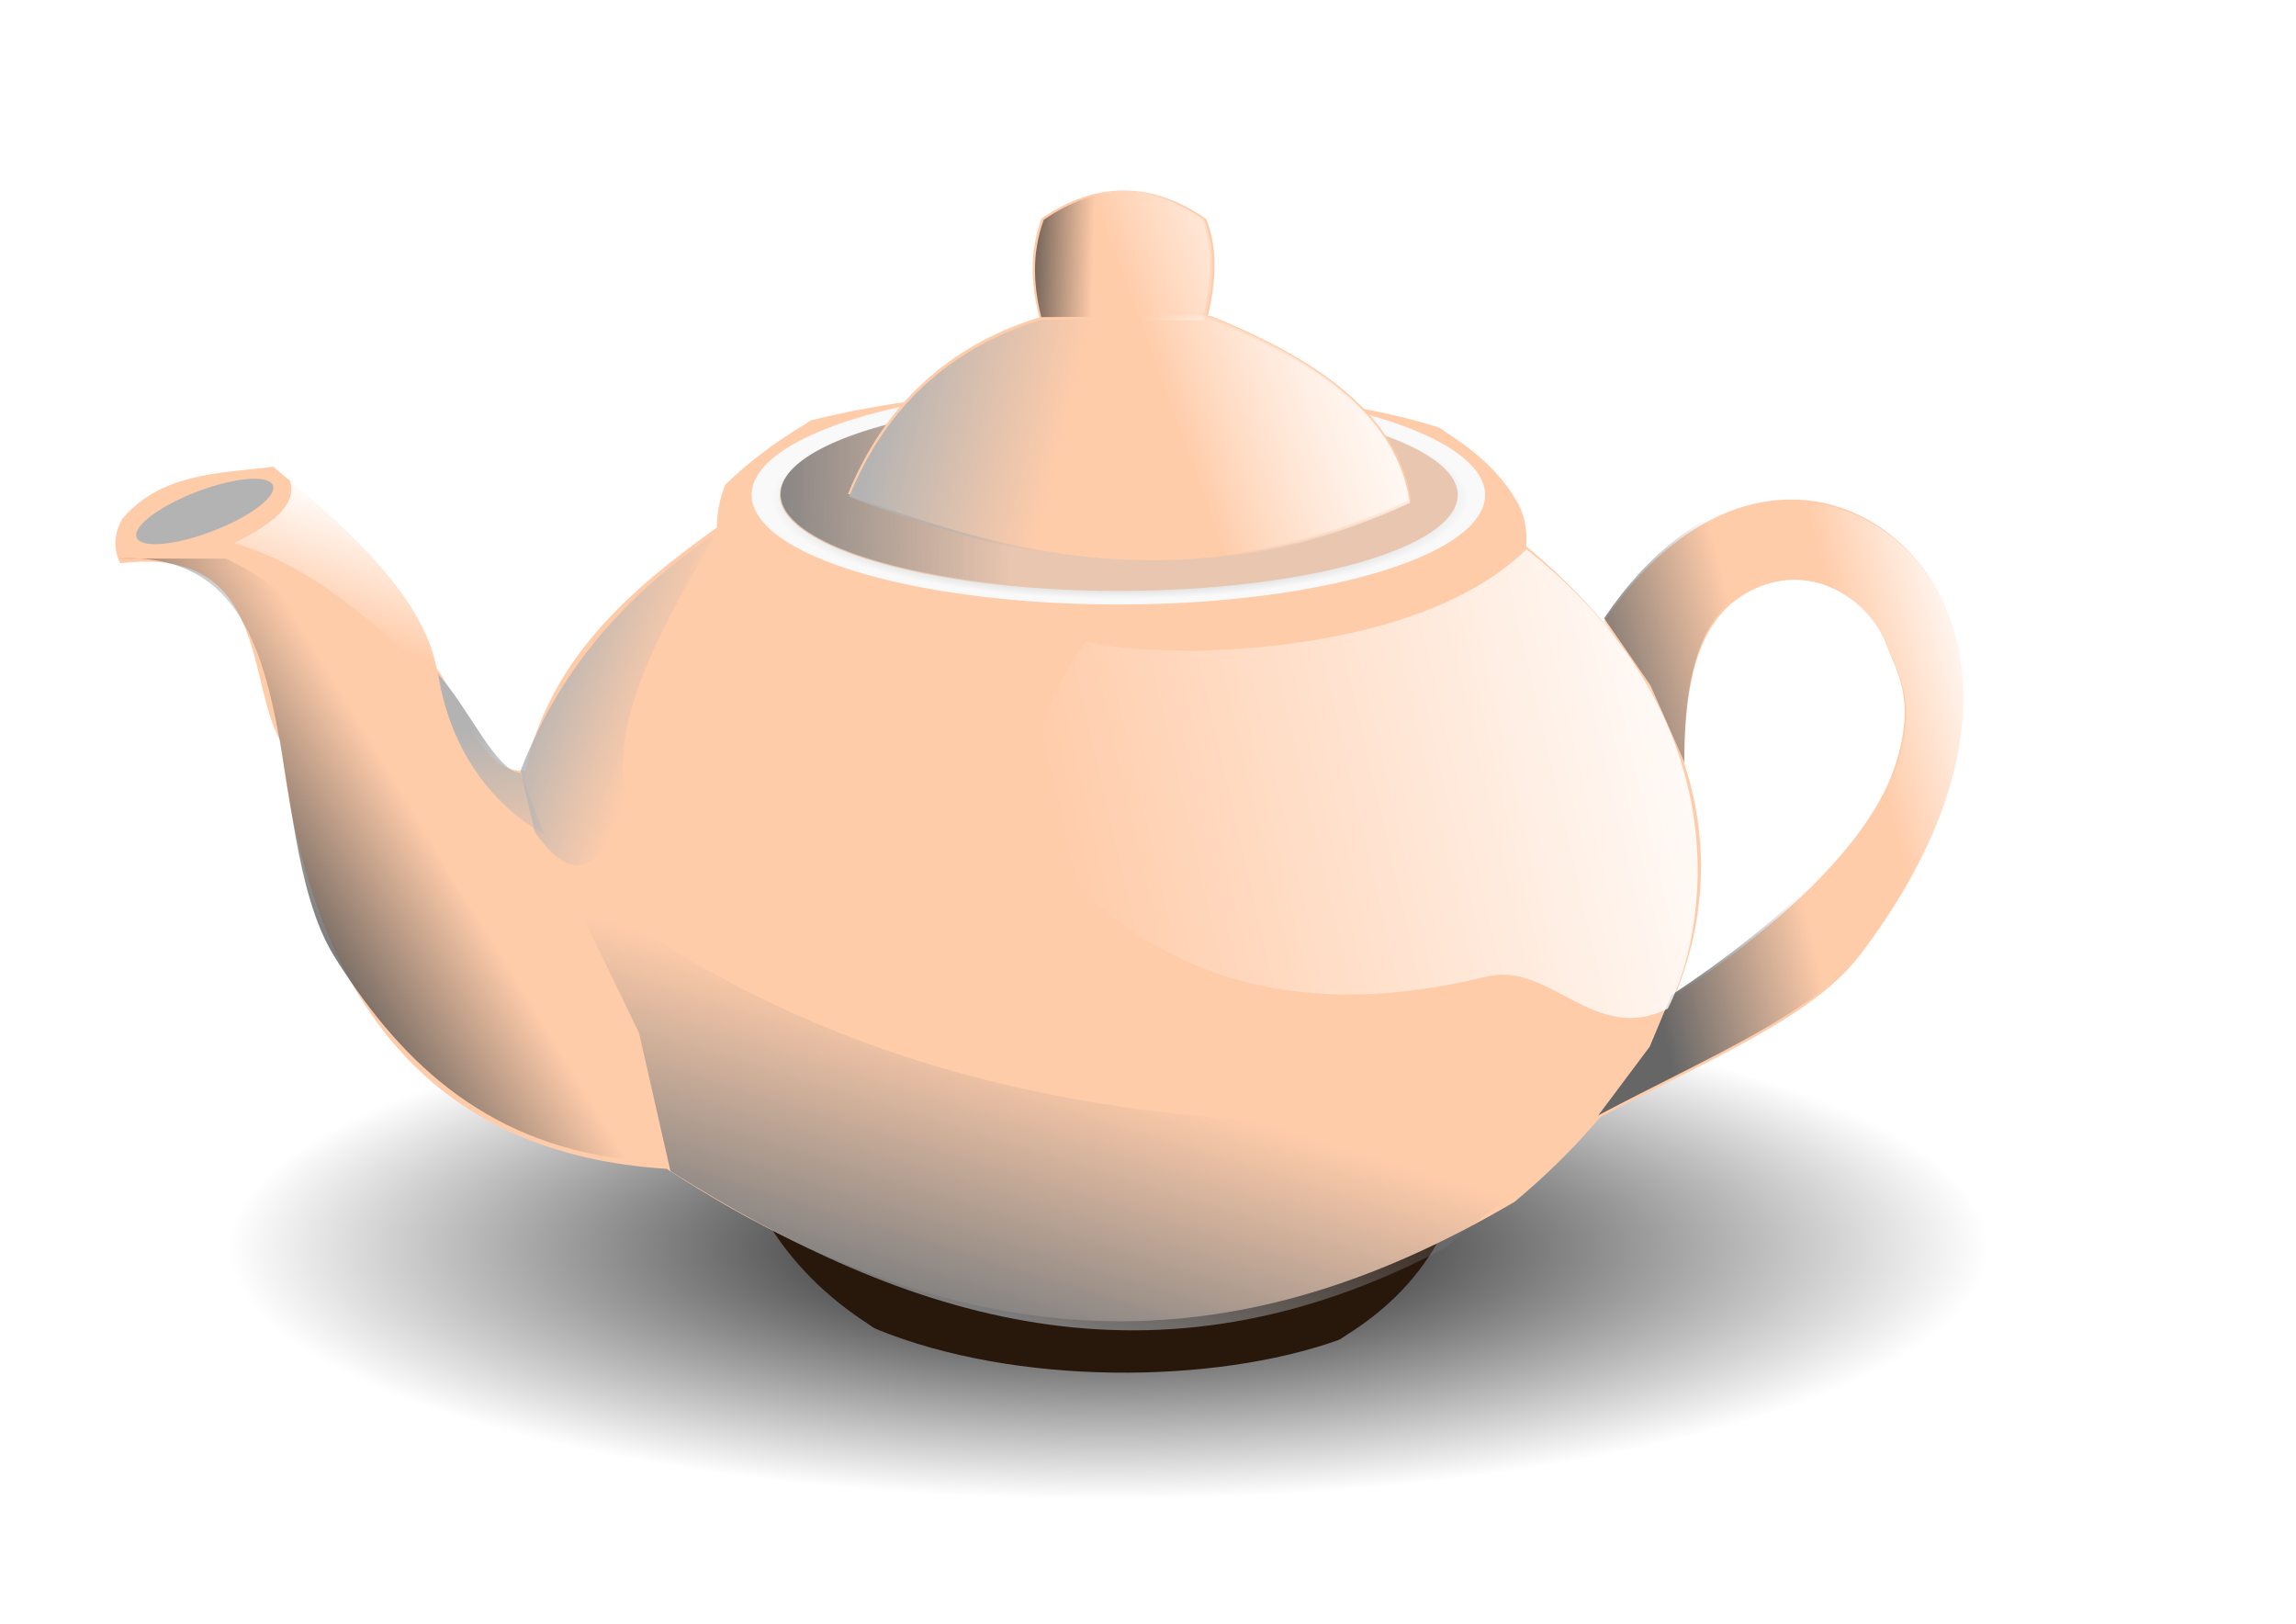 <?xml version="1.0" encoding="UTF-8" standalone="no"?>
<!-- Created with Inkscape (http://www.inkscape.org/) -->

<svg
   xmlns:dc="http://purl.org/dc/elements/1.1/"
   xmlns:cc="http://creativecommons.org/ns#"
   xmlns:rdf="http://www.w3.org/1999/02/22-rdf-syntax-ns#"
   xmlns:svg="http://www.w3.org/2000/svg"
   xmlns="http://www.w3.org/2000/svg"
   xmlns:xlink="http://www.w3.org/1999/xlink"
   xmlns:sodipodi="http://sodipodi.sourceforge.net/DTD/sodipodi-0.dtd"
   xmlns:inkscape="http://www.inkscape.org/namespaces/inkscape"
   width="297mm"
   height="210mm"
   id="svg2985"
   version="1.1"
   inkscape:version="0.48.2 r9819"
   sodipodi:docname="Yeni belge 2">
  <defs
     id="defs2987">
    <linearGradient
       inkscape:collect="always"
       id="linearGradient4404">
      <stop
         style="stop-color:#000000;stop-opacity:1;"
         offset="0"
         id="stop4406" />
      <stop
         style="stop-color:#000000;stop-opacity:0;"
         offset="1"
         id="stop4408" />
    </linearGradient>
    <linearGradient
       inkscape:collect="always"
       id="linearGradient4396">
      <stop
         style="stop-color:#808080;stop-opacity:1;"
         offset="0"
         id="stop4398" />
      <stop
         style="stop-color:#808080;stop-opacity:0;"
         offset="1"
         id="stop4400" />
    </linearGradient>
    <linearGradient
       inkscape:collect="always"
       id="linearGradient4386">
      <stop
         style="stop-color:#000000;stop-opacity:1;"
         offset="0"
         id="stop4388" />
      <stop
         style="stop-color:#000000;stop-opacity:0;"
         offset="1"
         id="stop4390" />
    </linearGradient>
    <linearGradient
       inkscape:collect="always"
       id="linearGradient4342">
      <stop
         style="stop-color:#ffffff;stop-opacity:1;"
         offset="0"
         id="stop4344" />
      <stop
         style="stop-color:#ffffff;stop-opacity:0;"
         offset="1"
         id="stop4346" />
    </linearGradient>
    <linearGradient
       inkscape:collect="always"
       id="linearGradient4332">
      <stop
         style="stop-color:#ffffff;stop-opacity:1;"
         offset="0"
         id="stop4334" />
      <stop
         style="stop-color:#ffffff;stop-opacity:0;"
         offset="1"
         id="stop4336" />
    </linearGradient>
    <linearGradient
       inkscape:collect="always"
       id="linearGradient4282">
      <stop
         style="stop-color:#ffffff;stop-opacity:1;"
         offset="0"
         id="stop4284" />
      <stop
         style="stop-color:#ffffff;stop-opacity:0;"
         offset="1"
         id="stop4286" />
    </linearGradient>
    <linearGradient
       inkscape:collect="always"
       id="linearGradient4194">
      <stop
         style="stop-color:#b3b3b3;stop-opacity:1;"
         offset="0"
         id="stop4196" />
      <stop
         style="stop-color:#b3b3b3;stop-opacity:0;"
         offset="1"
         id="stop4198" />
    </linearGradient>
    <linearGradient
       inkscape:collect="always"
       id="linearGradient4087">
      <stop
         style="stop-color:#808080;stop-opacity:1;"
         offset="0"
         id="stop4089" />
      <stop
         style="stop-color:#808080;stop-opacity:0;"
         offset="1"
         id="stop4091" />
    </linearGradient>
    <linearGradient
       inkscape:collect="always"
       id="linearGradient4027">
      <stop
         style="stop-color:#ffffff;stop-opacity:1;"
         offset="0"
         id="stop4029" />
      <stop
         style="stop-color:#ffffff;stop-opacity:0;"
         offset="1"
         id="stop4031" />
    </linearGradient>
    <linearGradient
       inkscape:collect="always"
       id="linearGradient3993">
      <stop
         style="stop-color:#b3b3b3;stop-opacity:1;"
         offset="0"
         id="stop3995" />
      <stop
         style="stop-color:#b3b3b3;stop-opacity:0;"
         offset="1"
         id="stop3997" />
    </linearGradient>
    <linearGradient
       inkscape:collect="always"
       id="linearGradient3985">
      <stop
         style="stop-color:#b3b3b3;stop-opacity:1;"
         offset="0"
         id="stop3987" />
      <stop
         style="stop-color:#b3b3b3;stop-opacity:0;"
         offset="1"
         id="stop3989" />
    </linearGradient>
    <linearGradient
       inkscape:collect="always"
       id="linearGradient3973">
      <stop
         style="stop-color:#666666;stop-opacity:1;"
         offset="0"
         id="stop3975" />
      <stop
         style="stop-color:#666666;stop-opacity:0;"
         offset="1"
         id="stop3977" />
    </linearGradient>
    <linearGradient
       inkscape:collect="always"
       id="linearGradient3937">
      <stop
         style="stop-color:#4d4d4d;stop-opacity:1;"
         offset="0"
         id="stop3939" />
      <stop
         style="stop-color:#4d4d4d;stop-opacity:0;"
         offset="1"
         id="stop3941" />
    </linearGradient>
    <linearGradient
       inkscape:collect="always"
       id="linearGradient3891">
      <stop
         style="stop-color:#333333;stop-opacity:1;"
         offset="0"
         id="stop3893" />
      <stop
         style="stop-color:#333333;stop-opacity:0;"
         offset="1"
         id="stop3895" />
    </linearGradient>
    <linearGradient
       inkscape:collect="always"
       id="linearGradient3797">
      <stop
         style="stop-color:#000000;stop-opacity:1;"
         offset="0"
         id="stop3799" />
      <stop
         style="stop-color:#000000;stop-opacity:0;"
         offset="1"
         id="stop3801" />
    </linearGradient>
    <linearGradient
       inkscape:collect="always"
       id="linearGradient3789">
      <stop
         style="stop-color:#ffffff;stop-opacity:1;"
         offset="0"
         id="stop3791" />
      <stop
         style="stop-color:#ffffff;stop-opacity:0;"
         offset="1"
         id="stop3793" />
    </linearGradient>
    <linearGradient
       inkscape:collect="always"
       xlink:href="#linearGradient3789"
       id="linearGradient3795"
       x1="537.822"
       y1="642.749"
       x2="543.58"
       y2="393.992"
       gradientUnits="userSpaceOnUse"
       gradientTransform="matrix(0.97,0,0,1.004,14.094,-1.555)" />
    <radialGradient
       inkscape:collect="always"
       xlink:href="#linearGradient3797"
       id="radialGradient3803"
       cx="547.323"
       cy="256.369"
       fx="547.323"
       fy="256.369"
       r="165.55"
       gradientTransform="matrix(1,0,0,0.296,0,180.573)"
       gradientUnits="userSpaceOnUse" />
    <radialGradient
       inkscape:collect="always"
       xlink:href="#linearGradient3797-4"
       id="radialGradient3803-3"
       cx="547.323"
       cy="256.369"
       fx="547.323"
       fy="256.369"
       r="165.55"
       gradientTransform="matrix(1,0,0,0.296,0,180.573)"
       gradientUnits="userSpaceOnUse" />
    <linearGradient
       inkscape:collect="always"
       id="linearGradient3797-4">
      <stop
         style="stop-color:#000000;stop-opacity:1;"
         offset="0"
         id="stop3799-7" />
      <stop
         style="stop-color:#000000;stop-opacity:0;"
         offset="1"
         id="stop3801-2" />
    </linearGradient>
    <linearGradient
       inkscape:collect="always"
       xlink:href="#linearGradient3891"
       id="linearGradient3897"
       x1="708.267"
       y1="126.808"
       x2="750.878"
       y2="127.96"
       gradientUnits="userSpaceOnUse"
       gradientTransform="translate(-216.511,3.455)" />
    <linearGradient
       inkscape:collect="always"
       xlink:href="#linearGradient3937"
       id="linearGradient3943"
       x1="148.563"
       y1="494.186"
       x2="231.482"
       y2="443.513"
       gradientUnits="userSpaceOnUse" />
    <linearGradient
       inkscape:collect="always"
       xlink:href="#linearGradient3973"
       id="linearGradient3979"
       x1="776.214"
       y1="147.538"
       x2="855.679"
       y2="127.96"
       gradientUnits="userSpaceOnUse"
       gradientTransform="translate(14.971,267.184)" />
    <linearGradient
       inkscape:collect="always"
       xlink:href="#linearGradient3985"
       id="linearGradient3991"
       x1="261.425"
       y1="326.044"
       x2="322.463"
       y2="349.077"
       gradientUnits="userSpaceOnUse" />
    <linearGradient
       inkscape:collect="always"
       xlink:href="#linearGradient3993"
       id="linearGradient3999"
       x1="246.454"
       y1="352.532"
       x2="262.577"
       y2="431.996"
       gradientUnits="userSpaceOnUse" />
    <linearGradient
       inkscape:collect="always"
       xlink:href="#linearGradient4027"
       id="linearGradient4033"
       x1="155.132"
       y1="237.574"
       x2="133.145"
       y2="295.392"
       gradientUnits="userSpaceOnUse"
       gradientTransform="matrix(1.033,0,0,1.008,-3.721,-2.674)" />
    <radialGradient
       inkscape:collect="always"
       xlink:href="#linearGradient3797-8"
       id="radialGradient3803-2"
       cx="547.323"
       cy="256.369"
       fx="547.323"
       fy="256.369"
       r="165.55"
       gradientTransform="matrix(1,0,0,0.296,0,180.573)"
       gradientUnits="userSpaceOnUse" />
    <linearGradient
       inkscape:collect="always"
       id="linearGradient3797-8">
      <stop
         style="stop-color:#000000;stop-opacity:1;"
         offset="0"
         id="stop3799-3" />
      <stop
         style="stop-color:#000000;stop-opacity:0;"
         offset="1"
         id="stop3801-0" />
    </linearGradient>
    <linearGradient
       inkscape:collect="always"
       xlink:href="#linearGradient4087"
       id="linearGradient4093"
       x1="369.934"
       y1="251.271"
       x2="494.432"
       y2="250.421"
       gradientUnits="userSpaceOnUse" />
    <linearGradient
       inkscape:collect="always"
       xlink:href="#linearGradient4194"
       id="linearGradient4200"
       x1="433.23"
       y1="183.013"
       x2="522.808"
       y2="205"
       gradientUnits="userSpaceOnUse" />
    <linearGradient
       inkscape:collect="always"
       xlink:href="#linearGradient4194-9"
       id="linearGradient4200-4"
       x1="433.23"
       y1="183.013"
       x2="522.808"
       y2="205"
       gradientUnits="userSpaceOnUse" />
    <linearGradient
       inkscape:collect="always"
       id="linearGradient4194-9">
      <stop
         style="stop-color:#b3b3b3;stop-opacity:1;"
         offset="0"
         id="stop4196-5" />
      <stop
         style="stop-color:#b3b3b3;stop-opacity:0;"
         offset="1"
         id="stop4198-9" />
    </linearGradient>
    <linearGradient
       inkscape:collect="always"
       xlink:href="#linearGradient4282"
       id="linearGradient4288"
       x1="710.488"
       y1="132.043"
       x2="568.793"
       y2="183.347"
       gradientUnits="userSpaceOnUse" />
    <linearGradient
       inkscape:collect="always"
       xlink:href="#linearGradient4282"
       id="linearGradient4290"
       gradientUnits="userSpaceOnUse"
       x1="710.488"
       y1="132.043"
       x2="568.793"
       y2="183.347" />
    <linearGradient
       inkscape:collect="always"
       xlink:href="#linearGradient4282"
       id="linearGradient4292"
       gradientUnits="userSpaceOnUse"
       x1="710.488"
       y1="132.043"
       x2="568.793"
       y2="183.347" />
    <linearGradient
       inkscape:collect="always"
       xlink:href="#linearGradient4282"
       id="linearGradient4294"
       gradientUnits="userSpaceOnUse"
       x1="710.488"
       y1="132.043"
       x2="568.793"
       y2="183.347" />
    <linearGradient
       inkscape:collect="always"
       xlink:href="#linearGradient4282"
       id="linearGradient4296"
       gradientUnits="userSpaceOnUse"
       x1="710.488"
       y1="132.043"
       x2="568.793"
       y2="183.347" />
    <linearGradient
       inkscape:collect="always"
       xlink:href="#linearGradient3973-2"
       id="linearGradient3979-1"
       x1="776.214"
       y1="147.538"
       x2="855.679"
       y2="127.96"
       gradientUnits="userSpaceOnUse"
       gradientTransform="translate(14.971,267.184)" />
    <linearGradient
       inkscape:collect="always"
       id="linearGradient3973-2">
      <stop
         style="stop-color:#666666;stop-opacity:1;"
         offset="0"
         id="stop3975-8" />
      <stop
         style="stop-color:#666666;stop-opacity:0;"
         offset="1"
         id="stop3977-4" />
    </linearGradient>
    <linearGradient
       inkscape:collect="always"
       xlink:href="#linearGradient4332"
       id="linearGradient4338"
       x1="1280.146"
       y1="427.315"
       x2="1214.998"
       y2="445.231"
       gradientUnits="userSpaceOnUse"
       gradientTransform="translate(-297.235,-70.848)" />
    <linearGradient
       inkscape:collect="always"
       xlink:href="#linearGradient4342"
       id="linearGradient4348"
       x1="846.465"
       y1="328.348"
       x2="517.092"
       y2="404.357"
       gradientUnits="userSpaceOnUse" />
    <linearGradient
       inkscape:collect="always"
       xlink:href="#linearGradient4386"
       id="linearGradient4392"
       x1="1082.554"
       y1="654.265"
       x2="1097.526"
       y2="586.318"
       gradientUnits="userSpaceOnUse"
       gradientTransform="translate(-538.974,13.82)" />
    <linearGradient
       inkscape:collect="always"
       xlink:href="#linearGradient4396"
       id="linearGradient4402"
       x1="440.559"
       y1="633.344"
       x2="479.647"
       y2="506.307"
       gradientUnits="userSpaceOnUse"
       gradientTransform="matrix(1.008,0,0,1.007,-2.184,-2.936)" />
    <radialGradient
       inkscape:collect="always"
       xlink:href="#linearGradient4404"
       id="radialGradient4410"
       cx="534.943"
       cy="631.232"
       fx="534.943"
       fy="631.232"
       r="348.375"
       gradientTransform="matrix(1,0,0,0.198,0,506.029)"
       gradientUnits="userSpaceOnUse" />
  </defs>
  <sodipodi:namedview
     inkscape:document-units="mm"
     pagecolor="#ffffff"
     bordercolor="#666666"
     borderopacity="1.0"
     inkscape:pageopacity="0.0"
     inkscape:pageshadow="2"
     inkscape:zoom="0.64"
     inkscape:cx="834.98965"
     inkscape:cy="259.59415"
     inkscape:current-layer="layer1"
     id="namedview2989"
     showgrid="false"
     inkscape:window-width="1600"
     inkscape:window-height="808"
     inkscape:window-x="0"
     inkscape:window-y="33"
     inkscape:window-maximized="1" />
  <g
     inkscape:label="Layer 1"
     inkscape:groupmode="layer"
     id="layer1">
    <g
       id="g4412">
      <path
         transform="matrix(1.235,0,0,1.783,-118.647,-515.195)"
         d="m 883.318,631.232 a 348.375,69.099 0 1 1 -696.75,0 348.375,69.099 0 1 1 696.75,0 z"
         sodipodi:ry="69.099213"
         sodipodi:rx="348.37518"
         sodipodi:cy="631.23242"
         sodipodi:cx="534.94305"
         id="path4350"
         style="fill:url(#radialGradient4410);fill-opacity:1;stroke:none"
         sodipodi:type="arc" />
      <path
         sodipodi:nodetypes="ccssssccc"
         inkscape:connector-curvature="0"
         id="path3007"
         d="m 374.287,592.076 1.152,5.758 c 12.243,20.101 29.188,36.55 49.041,49.373 1.297,0.837 2.494,1.88 3.926,2.466 68.421,27.997 165.197,26.941 225.661,5.46 1.509,-0.536 2.753,-1.626 4.105,-2.467 20.279,-12.612 36.776,-29.365 47.215,-50.225 l 1.727,-6.91 z"
         style="fill:#28170b;stroke:none;stroke-width:0.354;stroke-linecap:butt;stroke-linejoin:miter;stroke-opacity:1;stroke-miterlimit:4;stroke-dasharray:none" />
      <path
         sodipodi:nodetypes="ccccccccsscc"
         inkscape:connector-curvature="0"
         id="path3005"
         d="m 350.103,258.097 395.017,8.062 C 854.125,355.724 868.252,480.56 740.513,587.47 629.267,652.75 497.164,682.991 325.918,571.346 216.806,564.487 152.593,496.536 137.146,362.232 120.18,332.265 131.155,266.456 58.734,275.372 c -3.455,-7.294 -3.071,-14.588 1.152,-21.881 19.217,-22.361 47.155,-22.044 73.706,-25.336 28.106,23.49 71.99,59.558 79.591,97.239 0.404,2.003 2.039,3.512 2.988,5.259 14.125,26.007 23.068,47.41 40.648,46.064 12.102,-54.735 50.899,-88.112 93.284,-118.62 z"
         style="fill:#ffccaa;stroke:none;stroke-width:0.354;stroke-linecap:butt;stroke-linejoin:miter;stroke-opacity:1;stroke-miterlimit:4;stroke-dasharray:none" />
      <path
         sodipodi:nodetypes="ccccssssc"
         inkscape:connector-curvature="0"
         id="path3009"
         d="m 354.709,236.791 c -5.935,13.82 -4.446,27.64 -2.879,41.46 110.578,65.951 272.478,65.06 392.138,9.789 0.748,-14.588 6.228,-29.175 -2.879,-43.763 -6.742,-11.743 -18.246,-22.716 -33.283,-32.424 -1.639,-1.058 -3.131,-2.524 -5.042,-3.129 -69.261,-21.932 -206.846,-27.761 -305.381,-3.493 -1.597,0.393 -2.858,1.627 -4.273,2.464 -13.813,8.171 -26.723,17.825 -38.4,29.096 z"
         style="fill:#ffccaa;stroke:none;stroke-width:0.354;stroke-linecap:butt;stroke-linejoin:miter;stroke-opacity:1;stroke-miterlimit:4;stroke-dasharray:none" />
      <path
         sodipodi:nodetypes="cccsscccsssc"
         inkscape:connector-curvature="0"
         id="path3017"
         d="m 817.098,487.852 -10.587,25.201 -25.114,33.533 c 55.988,-29.62 104.787,-49.364 127.932,-79.758 72.738,-95.519 57.141,-172.273 14.782,-205.537 -37.519,-29.463 -95.026,-24.293 -139.836,42.297 l 22.601,32.742 16.555,37.509 c -0.015,-49.547 10.758,-75.134 34.52,-86.047 29.039,-13.336 56.354,6.213 64.263,27.114 5.461,14.432 14.543,27.314 4.418,59.02 -11.732,36.743 -54.842,77.678 -109.536,113.927 z"
         style="fill:#ffccaa;stroke:none;stroke-width:0.354;stroke-linecap:butt;stroke-linejoin:miter;stroke-opacity:1;stroke-miterlimit:4;stroke-dasharray:none" />
      <path
         sodipodi:nodetypes="ccccssc"
         inkscape:connector-curvature="0"
         id="path3935"
         d="M 319.008,567.891 C 314.401,566.74 267.184,472.304 267.184,472.304 189.254,442.541 213.103,322.756 110.559,273.068 l -52.976,0 c 98.622,-5.447 68.055,131.751 105.454,193.788 1.603,2.659 3.309,5.242 5.004,7.817 33.188,50.418 77.094,88.734 150.967,93.218 z"
         style="fill:url(#linearGradient3943);stroke:none;stroke-width:1px;stroke-linecap:butt;stroke-linejoin:miter;stroke-opacity:1;fill-opacity:1" />
      <path
         transform="matrix(0.934,-0.356,0.356,0.934,-119.876,167.404)"
         d="m 211.904,155.6 a 35.701,10.365 0 1 1 -71.403,0 35.701,10.365 0 1 1 71.403,0 z"
         sodipodi:ry="10.364882"
         sodipodi:rx="35.70126"
         sodipodi:cy="155.59953"
         sodipodi:cx="176.20299"
         id="path3945"
         style="fill:#b3b3b3;stroke:none"
         sodipodi:type="arc" />
      <path
         sodipodi:nodetypes="cccsscccsssc"
         inkscape:connector-curvature="0"
         id="path3017-6"
         d="m 817.109,486.467 -10.587,25.201 -25.114,33.533 c 55.988,-29.62 104.787,-49.364 127.932,-79.758 72.738,-95.519 57.141,-172.273 14.782,-205.537 -37.519,-29.463 -95.026,-24.293 -139.836,42.297 l 22.601,32.742 16.555,37.509 c -0.015,-49.547 10.758,-75.134 34.52,-86.047 29.039,-13.336 56.354,6.213 64.263,27.114 5.461,14.432 14.543,27.314 4.418,59.02 -11.732,36.743 -54.842,77.678 -109.536,113.927 z"
         style="fill:url(#linearGradient3979);fill-opacity:1;stroke:none" />
      <path
         sodipodi:nodetypes="ccsscc"
         inkscape:connector-curvature="0"
         id="path3981"
         d="m 254.515,376.717 6.91,29.943 c 24.035,33.938 32.836,5.197 43.181,0.388 3.177,-1.477 10.796,-2.037 8.882,-4.658 -27.157,-37.178 14.541,-101.739 36.614,-141.99 -39.448,27.393 -74.45,61.457 -95.587,116.317 z"
         style="fill:url(#linearGradient3991);stroke:none;stroke-width:1px;stroke-linecap:butt;stroke-linejoin:miter;stroke-opacity:1;fill-opacity:1" />
      <path
         sodipodi:nodetypes="cccc"
         inkscape:connector-curvature="0"
         id="path3983"
         d="m 254.515,377.869 c -12.121,-0.908 -24.875,-31.128 -40.308,-48.369 6.142,38.388 27.256,64.493 51.824,78.312 z"
         style="fill:url(#linearGradient3999);stroke:none;fill-opacity:1" />
      <path
         sodipodi:nodetypes="cccc"
         inkscape:connector-curvature="0"
         id="path4001"
         d="m 141.321,233.502 c 5.326,13.328 -8.952,23.012 -26.906,32.011 41.32,11.922 71.834,42.598 103.421,71.41 -0.433,-40.79 -41.273,-72.102 -76.515,-103.421 z"
         style="fill:url(#linearGradient4033);fill-opacity:1;stroke:none" />
      <g
         style="stroke:none"
         id="g4170">
        <path
           sodipodi:type="arc"
           style="fill:#f9f9f9;fill-opacity:1;stroke:none"
           id="path3011-1"
           sodipodi:cx="547.3233"
           sodipodi:cy="256.36923"
           sodipodi:rx="165.55019"
           sodipodi:ry="48.945274"
           d="m 712.873,256.369 a 165.55,48.945 0 1 1 -331.1,0 165.55,48.945 0 1 1 331.1,0 z"
           transform="matrix(1.083,0,0,1.094,-45.977,-38.525)" />
        <path
           sodipodi:type="arc"
           style="fill:url(#radialGradient3803);stroke:none;stroke-width:0.35;stroke-miterlimit:4;stroke-dasharray:none;fill-opacity:1"
           id="path3011"
           sodipodi:cx="547.3233"
           sodipodi:cy="256.36923"
           sodipodi:rx="165.55019"
           sodipodi:ry="48.945274"
           d="m 712.873,256.369 a 165.55,48.945 0 1 1 -331.1,0 165.55,48.945 0 1 1 331.1,0 z"
           transform="matrix(1.028,0,0,1,-15.23,-12.668)" />
        <path
           sodipodi:type="arc"
           style="fill:#e9c6af;fill-opacity:1;stroke:none"
           id="path3011-2"
           sodipodi:cx="547.3233"
           sodipodi:cy="256.36923"
           sodipodi:rx="165.55019"
           sodipodi:ry="48.945274"
           d="m 712.873,256.369 a 165.55,48.945 0 1 1 -331.1,0 165.55,48.945 0 1 1 331.1,0 z"
           transform="matrix(1.001,0,0,0.958,-0.915,-3.653)" />
        <path
           sodipodi:type="arc"
           style="fill:url(#linearGradient4093);fill-opacity:1;stroke:none"
           id="path3011-2-5"
           sodipodi:cx="547.3233"
           sodipodi:cy="256.36923"
           sodipodi:rx="165.55019"
           sodipodi:ry="48.945274"
           d="m 712.873,256.369 a 165.55,48.945 0 1 1 -331.1,0 165.55,48.945 0 1 1 331.1,0 z"
           transform="matrix(1.001,0,0,0.958,-0.508,-4.06)" />
      </g>
      <g
         style="stroke:none"
         id="g4202">
        <path
           style="fill:#ffccaa;stroke:none;stroke-width:0.354;stroke-linecap:butt;stroke-linejoin:miter;stroke-opacity:1;stroke-miterlimit:4;stroke-dasharray:none"
           d="m 508.599,157.039 81.479,-0.576 c 3.876,-16.312 6.088,-32.685 -0.288,-49.377 -26.493,-18.295 -53.355,-18.845 -80.616,-0.288 -6.287,17.182 -4.994,33.823 -0.576,50.241 z"
           id="path3015"
           inkscape:connector-curvature="0"
           sodipodi:nodetypes="ccccc" />
        <path
           style="fill:url(#linearGradient3897);fill-opacity:1;stroke:none"
           d="m 509.749,157.616 81.479,-0.576 c 3.876,-16.312 6.088,-32.685 -0.288,-49.377 -26.493,-18.295 -53.355,-18.845 -80.616,-0.288 -6.287,17.182 -4.994,33.823 -0.576,50.241 z"
           id="path3015-1"
           inkscape:connector-curvature="0"
           sodipodi:nodetypes="ccccc" />
        <path
           style="fill:#ffccaa;stroke:none"
           d="m 414.595,241.398 c 85.131,33.038 173.382,51.039 275.245,3.455 -5.854,-41.364 -44.603,-68.933 -97.891,-90.405 l -83.495,0.576 c -45.316,13.983 -76.182,43.218 -93.86,86.374 z"
           id="path3013"
           inkscape:connector-curvature="0"
           sodipodi:nodetypes="ccccc" />
        <path
           style="fill:url(#linearGradient4200);fill-opacity:1;stroke:none"
           d="m 415.171,242.719 c 85.131,33.038 173.382,51.039 275.245,3.455 -5.854,-41.364 -44.603,-68.933 -97.891,-90.405 l -83.495,0.576 c -45.316,13.983 -76.182,43.218 -93.86,86.374 z"
           id="path3013-4"
           inkscape:connector-curvature="0"
           sodipodi:nodetypes="ccccc" />
      </g>
      <g
         style="fill:url(#linearGradient4288);fill-opacity:1;stroke:none"
         id="g4202-7"
         transform="matrix(1.012,0,0,1,-9.35,-0.334)">
        <path
           style="fill:url(#linearGradient4290);fill-opacity:1;stroke:none"
           d="m 508.599,157.039 81.479,-0.576 c 3.876,-16.312 6.088,-32.685 -0.288,-49.377 -26.493,-18.295 -53.355,-18.845 -80.616,-0.288 -6.287,17.182 -4.994,33.823 -0.576,50.241 z"
           id="path3015-4"
           inkscape:connector-curvature="0"
           sodipodi:nodetypes="ccccc" />
        <path
           style="fill:url(#linearGradient4292);fill-opacity:1;stroke:none"
           d="m 509.749,157.616 81.479,-0.576 c 3.876,-16.312 6.088,-32.685 -0.288,-49.377 -26.493,-18.295 -53.355,-18.845 -80.616,-0.288 -6.287,17.182 -4.994,33.823 -0.576,50.241 z"
           id="path3015-1-8"
           inkscape:connector-curvature="0"
           sodipodi:nodetypes="ccccc" />
        <path
           style="fill:url(#linearGradient4294);fill-opacity:1;stroke:none"
           d="m 414.595,241.398 c 85.131,33.038 173.382,51.039 275.245,3.455 -5.854,-41.364 -44.603,-68.933 -97.891,-90.405 l -83.495,0.576 c -45.316,13.983 -76.182,43.218 -93.86,86.374 z"
           id="path3013-6"
           inkscape:connector-curvature="0"
           sodipodi:nodetypes="ccccc" />
        <path
           style="fill:url(#linearGradient4296);fill-opacity:1;stroke:none"
           d="m 415.171,242.719 c 85.131,33.038 173.382,51.039 275.245,3.455 -5.854,-41.364 -44.603,-68.933 -97.891,-90.405 l -83.495,0.576 c -45.316,13.983 -76.182,43.218 -93.86,86.374 z"
           id="path3013-4-9"
           inkscape:connector-curvature="0"
           sodipodi:nodetypes="ccccc" />
      </g>
      <path
         sodipodi:nodetypes="cccsscccsssc"
         inkscape:connector-curvature="0"
         id="path3017-6-0"
         d="m 817.805,488.846 -10.588,25.201 -25.114,33.533 c 55.988,-29.62 104.787,-49.364 127.932,-79.758 72.738,-95.519 57.141,-172.273 14.782,-205.537 -37.519,-29.463 -95.026,-24.293 -139.835,42.297 l 22.601,32.742 16.555,37.509 c -0.015,-49.547 10.758,-75.134 34.52,-86.047 29.039,-13.336 56.355,6.213 64.263,27.114 5.461,14.432 14.543,27.314 4.418,59.02 -11.732,36.743 -54.842,77.678 -109.536,113.927 z"
         style="fill:url(#linearGradient4338);fill-opacity:1;stroke:none" />
      <path
         sodipodi:nodetypes="cccsscc"
         inkscape:connector-curvature="0"
         id="path4340"
         d="m 746.271,268.462 c -55.387,54.667 -184.471,54.102 -215.359,44.914 -32.839,45.6 -33.179,88.375 4.607,127.834 47.516,41.262 107.826,54.093 180.919,38.517 3.339,-0.712 6.705,-1.482 10.097,-2.312 31.531,-7.716 52.697,33.576 88.836,15.62 18.744,-36.011 37.934,-140.113 -69.099,-224.572 z"
         style="fill:url(#linearGradient4348);fill-opacity:1;stroke:none" />
      <path
         sodipodi:nodetypes="cccccc"
         inkscape:connector-curvature="0"
         id="path4394"
         d="m 274.433,426.501 37.966,78.339 15.387,67.611 c 115.487,72.839 236.835,112.494 378.399,37.718 l 78.799,-63.956 C 606.583,557.204 431.217,549.4 274.433,426.501 z"
         style="fill:url(#linearGradient4402);fill-opacity:1;stroke:none" />
    </g>
  </g>
</svg>

